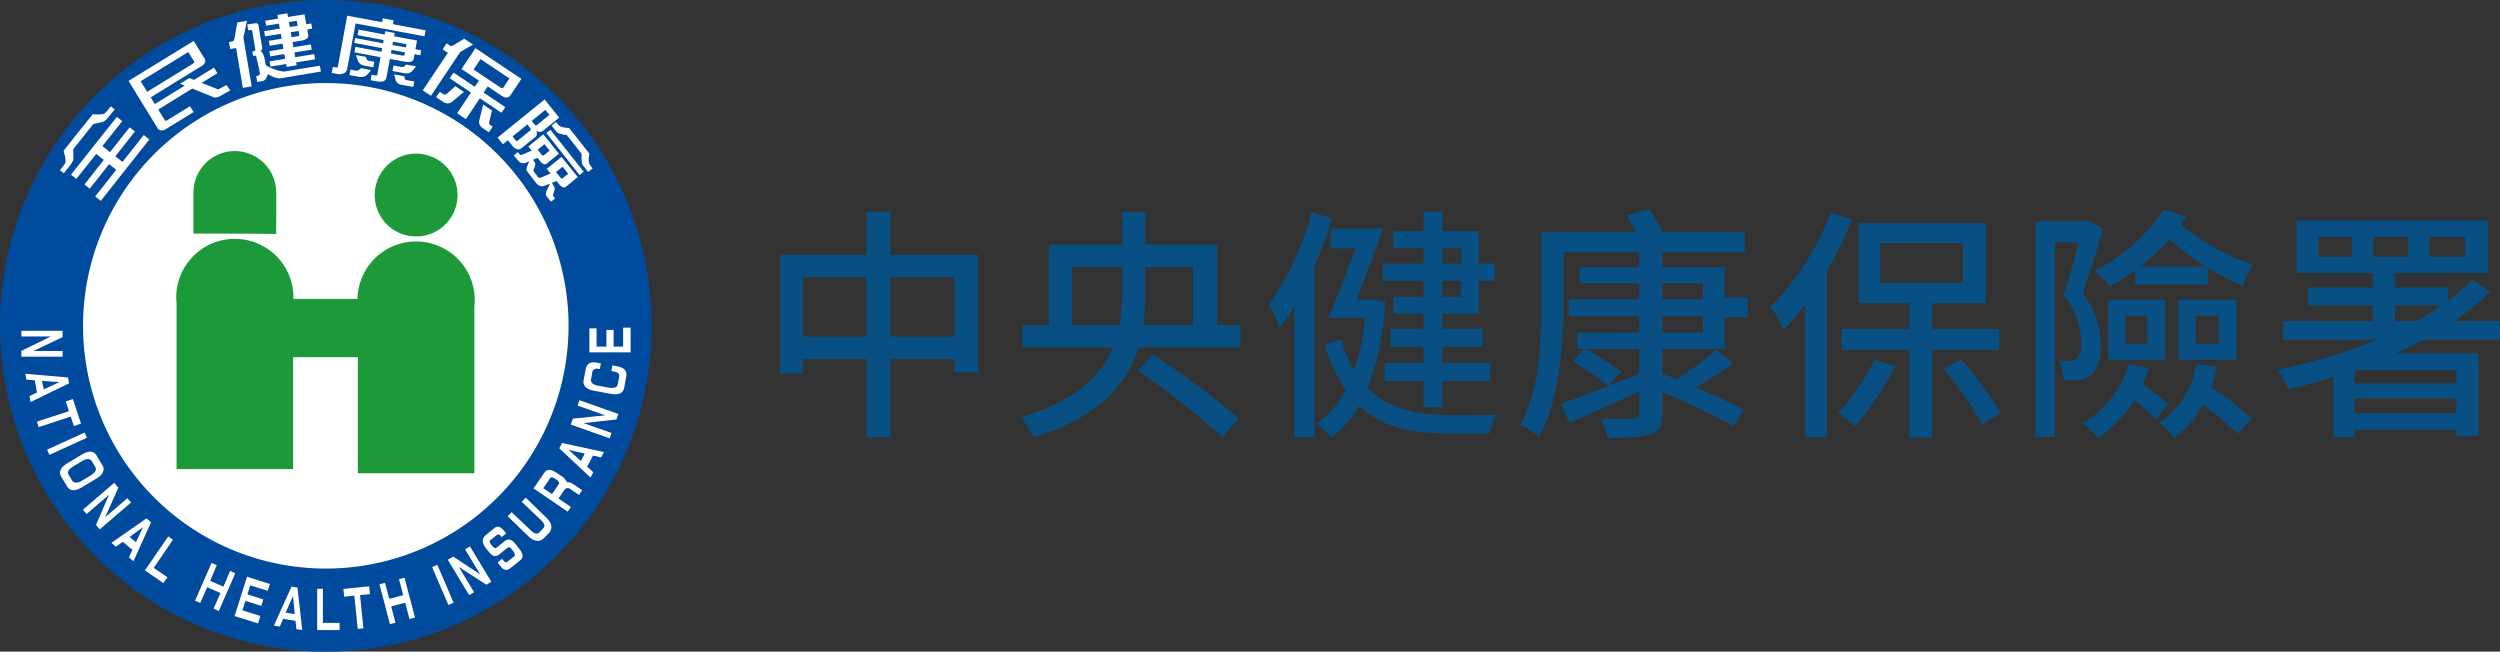<svg xmlns="http://www.w3.org/2000/svg" width="203.34" height="53" viewBox="0 0 203.34 53">
  <rect x="0" y="0" width="203.34" height="53" fill="#333333" stroke="none"/>
  <g id="header_logo" transform="translate(-4608 -7484)">
    <path id="路径_36920" data-name="路径 36920" d="M-60.58-6.62v-4.84h5.2v4.84Zm-7.12,0v-4.84h5.18v4.84Zm7.12-6.66v-3.48h-1.94v3.48h-7.04v9.66h1.86V-4.8h5.18V1.56h1.94V-4.8h5.2v1.08h1.94v-9.56Zm20.14,9.42a66.4,66.4,0,0,1,6.86,5.4L-32.24.02A77.831,77.831,0,0,0-39.2-5.16Zm.6-8.42h3.88v4.72h-4.06a18.637,18.637,0,0,0,.18-2.8Zm-5.98,4.72v-4.72h4.1v1.9a14.92,14.92,0,0,1-.24,2.82Zm11.82,0V-14.1h-5.84v-2.66h-1.88v2.66h-5.96v6.54h-2.16v1.82h7.36c-.94,2.3-3.02,4.36-7.48,5.68a7.451,7.451,0,0,1,1.02,1.64c5.36-1.66,7.62-4.34,8.54-7.32h8.3V-7.56Zm19.84-6.26v1.26h-1.52v-1.26Zm0,3.96h-1.52v-1.3h1.52Zm-3.06-2.7h-3.3v1.4h3.3v1.3h-2.42v1.38h2.42v1.22H-19.9V-5.8h2.68v1.32h-3.16v1.46h3.16V-.88h1.54V-3.02h3.88V-4.48h-3.88V-5.8h3.28V-7.26h-3.28V-8.48h2.96v-2.68h1.3v-1.4h-1.3V-15.2h-2.96v-1.58h-1.54v1.58h-2.42v1.38h2.42Zm-9.12-4.18A21.3,21.3,0,0,1-29.8-9.28a12.7,12.7,0,0,1,.88,1.94,17.978,17.978,0,0,0,1.2-1.76V1.56h1.64v-13.9a38.132,38.132,0,0,0,1.42-3.92Zm5.06,7.1-.18.02h-1.22c.7-1.76,1.52-3.94,2.16-5.78h-4.24v1.6h2c-.7,1.96-1.54,4.14-2.2,5.64h3a19.516,19.516,0,0,1-.9,4.3,10.491,10.491,0,0,1-1.06-2.56l-1.34.48a12.476,12.476,0,0,0,1.72,3.66A7.119,7.119,0,0,1-25.94.44a5.48,5.48,0,0,1,1.22,1.14A8.078,8.078,0,0,0-22.46-.98c1.94,1.8,4.48,2.24,7.36,2.24h3.24a5.418,5.418,0,0,1,.58-1.52c-.82.02-3.1.02-3.72.02-2.58,0-5-.42-6.76-2.18a24.635,24.635,0,0,0,1.44-7.02ZM2.2-8.3H5.52v1.36H2.2Zm0-2.66H5.52v1.3H2.2Zm0,5.34H7.28V-8.2H9.14V-9.8H7.28v-2.46H2.2v-1.22H8.92v-1.64H2.24a17.019,17.019,0,0,0-1.08-1.84l-1.84.46c.24.42.5.9.76,1.38h-7.7v5.8c0,2.94-.14,7.02-1.72,9.84a6.853,6.853,0,0,1,1.5,1.02c1.72-3.02,2-7.7,2-10.86v-4.16H.32v1.22H-4.52v1.3H.32v1.3H-5.4V-8.3H.32v1.36H-4.7v1.32h.56l-.94.98A22.656,22.656,0,0,1-2.22-2.6l1.06-1.16A28.784,28.784,0,0,0-3.98-5.62H.32V-3.6c-2.36.94-4.8,1.9-6.38,2.46L-5.34.38C-3.72-.32-1.66-1.24.32-2.14V-.38C.32-.06.2.06-.16.06-.48.08-1.7.1-2.82.04A5.089,5.089,0,0,1-2.24,1.6a11.666,11.666,0,0,0,3.48-.28c.7-.24.96-.66.96-1.68V-2.12A59.213,59.213,0,0,1,7.98.66L8.82-.66c-.94-.52-2.38-1.2-3.88-1.84C5.92-3.06,7-3.76,7.96-4.44L6.58-5.54A22.38,22.38,0,0,1,3.36-3.16c-.4-.16-.78-.3-1.16-.46Zm13.7-11.1a21.371,21.371,0,0,1-4.88,7.66,11.008,11.008,0,0,1,1.04,1.88,18.5,18.5,0,0,0,1.76-2.08V1.54H15.6V-11.98a33.608,33.608,0,0,0,2.04-4.18ZM19.48-4.74a19.124,19.124,0,0,1-3,4.36A8.544,8.544,0,0,1,17.92.66a27.943,27.943,0,0,0,3.24-4.88Zm.44-9.48h6.74V-11H19.92ZM29.6-5.54v-1.7H24.16v-2.1h4.36v-6.52H18.18v6.52H22.3v2.1H16.78v1.7H22.3V1.6h1.86V-5.54ZM25.1-3.98A27.05,27.05,0,0,1,28.22.52l1.5-.92A29.452,29.452,0,0,0,26.5-4.76Zm15.96-8.34a19.152,19.152,0,0,0,2.38-2.2,22.982,22.982,0,0,0,2.98,2.2Zm-.4,1.46h5.9v-1.38a26.944,26.944,0,0,0,2.88,1.52,7.2,7.2,0,0,1,.8-1.74,18.677,18.677,0,0,1-5.84-3.26c.14-.2.28-.42.42-.64l-1.8-.6a15.247,15.247,0,0,1-5.64,5,7.925,7.925,0,0,1,1.22,1.24,18.693,18.693,0,0,0,2.06-1.3Zm4.92,2.54h1.86v2.28H45.58Zm-1.4,3.58H48.9V-9.62H44.18Zm-4.3-3.58h1.76v2.28H39.88Zm-1.4,3.58H43.1V-9.62H38.48ZM36.9-16.04l-.22.06H32.56V1.54h1.56V-14.3h1.96c-.34,1.32-.8,3-1.24,4.3a6.142,6.142,0,0,1,1.44,3.86,1.716,1.716,0,0,1-.36,1.3.9.9,0,0,1-.52.18,7.994,7.994,0,0,1-.96-.02,3.639,3.639,0,0,1,.4,1.6,8.3,8.3,0,0,0,1.24-.02,2.6,2.6,0,0,0,1.02-.4,3.121,3.121,0,0,0,.76-2.46,6.9,6.9,0,0,0-1.48-4.2c.56-1.58,1.18-3.56,1.7-5.22ZM40.14-4.38A8.341,8.341,0,0,1,36.42.42a10.033,10.033,0,0,1,1.22,1.22,10.259,10.259,0,0,0,2.92-3.08A11.85,11.85,0,0,1,42.38.12l.96-1.24A10.249,10.249,0,0,0,41.26-2.7a13.638,13.638,0,0,0,.5-1.36Zm5.5-.02A6.987,6.987,0,0,1,42.62.38a8.7,8.7,0,0,1,1.22,1.2,7.739,7.739,0,0,0,2.34-2.66A25.944,25.944,0,0,1,49.02,1.3L50.12.02A25.179,25.179,0,0,0,46.84-2.5a12.779,12.779,0,0,0,.48-1.68ZM61.8-7.88V-9.16h3.78a21.056,21.056,0,0,1-2.06,1.28Zm5,5.06H58.5V-3.9h8.3ZM58.5-.4V-1.6h8.3V-.4Zm-.18-12.72H55.56v-1.62h2.76Zm1.7-1.62h2.86v1.62H60.02Zm4.56,0H67.5v1.62H64.58Zm5.76,8.36v-1.5H66.62a19.644,19.644,0,0,0,2.94-2.44l-1.5-.92a16.391,16.391,0,0,1-1.96,1.7v-1.08H61.8V-11.8h7.54v-4.26H53.8v4.26H60v1.18H54.74v1.46H60v1.28H52.68v1.5H60.4a46.6,46.6,0,0,1-8.18,2.46,9.813,9.813,0,0,1,.92,1.58c1.2-.28,2.42-.62,3.64-1.02v4.9H58.5V.96h8.3v.52h1.8V-5.26H61.84c.78-.34,1.54-.72,2.3-1.12Z" transform="translate(4741 7518)" fill="#085084"/>
    <circle id="椭圆_631" data-name="椭圆 631" cx="23.5" cy="23.5" r="23.5" transform="translate(4611 7487)" fill="#fff"/>
    <g id="组_20756" data-name="组 20756" transform="translate(4417 7303.11)">
      <path id="路径_36916" data-name="路径 36916" d="M244,207.389a26.5,26.5,0,1,1-26.5-26.5,26.5,26.5,0,0,1,26.5,26.5Zm-26.5-19.744a19.745,19.745,0,1,0,19.744,19.744A19.744,19.744,0,0,0,217.5,187.645Z" transform="translate(0)" fill="#004b9e" fill-rule="evenodd"/>
      <path id="路径_36917" data-name="路径 36917" d="M255.555,238.8c.029,0,.055,0,.082,0l3.287.028.009-2.943a4.029,4.029,0,0,0-.012-.448,3.363,3.363,0,0,0-6.721-.169h-.01V238.8h3.281c.029,0,.055,0,.084,0Zm14.747.233a3.368,3.368,0,1,0-3.365-3.367,3.366,3.366,0,0,0,3.365,3.367Zm0,.407a4.763,4.763,0,0,0-4.767,4.672h-5.212c0-.063.005-.125.005-.185a4.769,4.769,0,0,0-9.537,0,5.116,5.116,0,0,0,.03.537v13.488H260.3v-9.1h5.265v9.444h9.477V244.747a4.886,4.886,0,0,0,.031-.54,4.767,4.767,0,0,0-4.769-4.766Z" transform="translate(-45.459 -38.91)" fill="#1c9a3a" fill-rule="evenodd"/>
      <path id="路径_36918" data-name="路径 36918" d="M201.605,292.357h-3.354v.463h2.4l-2.4,1.171v.473h3.354V294h-2.381l2.381-1.128v-.516ZM199,298.152l3.13-1.519-.089-.481-3.466-.3.089.482.676.046.186,1-.614.287.088.481Zm2.368-1.628-1.293.6-.149-.692,1.443.1Zm1.333,2.171-.261-.789-.578.2.261.79-2.606.852.146.442,2.606-.852.254.769.578-.2-.4-1.212Zm.69,1.939-3.051,1.392.193.423,3.051-1.392-.193-.423Zm.978,1.866q-.353-.587-1.211-.07l-.576.347-.573.345q-.865.52-.512,1.107l.237.394.234.389q.353.587,1.219.068l.573-.345.576-.347q.859-.517.5-1.106l-.234-.389-.237-.394Zm-1.9.891.357-.215.356-.215c.353-.212.654-.23.8,0,.047.078.094.157.141.234l.14.232c.139.23-.023.48-.376.695l-.356.215-.358.215c-.357.215-.659.206-.8-.025l-.139-.231-.141-.234c-.139-.231.024-.454.38-.67Zm3.335,1.334-2.545,2.185.3.351,1.82-1.564-1.058,2.452.308.359,2.544-2.185-.3-.35-1.805,1.55,1.071-2.407-.336-.391Zm1.57,6.374,1.429-3.171-.376-.312-2.853,1.99.377.313.548-.4.786.652-.287.615.376.312Zm.774-2.767-.575,1.221-.52-.432,1.1-.789Zm.87,3.307,1.566-2.293-.384-.263-1.9,2.763,1.5,1.031.334-.471-1.117-.768Zm5.426,2.045-.561,1.281.426.186,1.343-3.073-.426-.186-.539,1.273-1.078-.471.539-1.273-.426-.186-1.342,3.073.426.186.561-1.28,1.078.471Zm1.591,2.012,1.466.465.192-.607-1.465-.464.245-.768,1.293.41.166-.527-1.293-.41.231-.738,1.417.449.18-.556-1.86-.59-1.014,3.2.443.14ZM221.1,316.7l-.392-3.456-.483-.076-1.436,3.169.484.076.268-.623,1.009.159.067.675.483.076Zm-.748-2.774.129,1.478-.736-.12.606-1.358Zm2.426,2.189v-2.771h-.465V316.7h1.821v-.583Zm2.493-2.847-.827.084.064.634.827-.084.274,2.7.463-.047-.274-2.7.806-.082-.064-.634-1.269.129Zm4.2,1.208.348,1.325.45-.118-.852-3.243-.45.118.342,1.3-1.138.3-.342-1.3-.45.118.852,3.244.45-.118-.348-1.325,1.138-.3Zm2.187-2.9,1.324,3.08.427-.183-1.324-3.081-.427.184Zm1.28-.589,1.736,2.87.4-.24-1.242-2.053,2.244,1.447.4-.245-1.736-2.869-.4.239,1.232,2.037-2.2-1.453-.442.267Zm4.581-1.487-.638.508c-.1.078-.229-.023-.353-.18-.142-.177-.253-.343-.146-.428l.28-.223.272-.217c.11-.087.235-.014.386.173l.363-.289a1.726,1.726,0,0,0-.512-.513.374.374,0,0,0-.419.057l-.433.345-.247.2q-.558.445-.042,1.094l.093.116.167.21c.316.4.557.413.863.168.236-.188.437-.356.624-.505.114-.091.233-.059.355.095.172.216.338.483.226.572l-.293.233-.3.242c-.1.083-.187.029-.31-.126l-.1-.125-.364.29c.08.112.153.22.222.3.3.364.505.373.767.2a4.418,4.418,0,0,0,.431-.343l.428-.341q.4-.315-.091-.926l-.167-.211-.145-.182c-.329-.413-.594-.452-.914-.2Zm.292-2.055,1.645,1.59q.763.738,1.327.16l.171-.177.163-.169q.569-.588-.2-1.329l-1.645-1.59-.323.334,1.585,1.508c.279.265.327.491.152.672l-.147.151-.148.154c-.173.178-.4.133-.675-.131l-1.585-1.508-.323.334Zm5.059-2.236.737.5.263-.385-.738-.5a.863.863,0,0,0-.511-.154,1.115,1.115,0,0,0-.466-.512l-.175-.119-.179-.122q-.7-.477-1.01-.026l-.164.241-.714,1.047,2.771,1.89.262-.384L241.941,306l.452-.663a.453.453,0,0,1,.216-.18.306.306,0,0,1,.267.056Zm-1.717-.718.106-.155q.106-.155.46.087c.234.159.317.292.249.4l-.105.155-.452.663-.708-.483.452-.663Zm4.476-2.27-3.4-.738-.227.434,2.541,2.376.227-.433-.5-.454.475-.9.661.153.227-.433Zm-2.867-.181,1.313.308-.313.6-1-.906Zm.178-2.055,3.161,1.12.154-.436-2.261-.8,2.653-.3.158-.446-3.161-1.12-.155.436,2.244.795-2.62.269-.173.486Zm2.111-5.035q-.771-.143-.9.531-.041.224-.083.447l-.084.452q-.125.673.86.856l.662.123.658.122q.992.185,1.118-.488.041-.223.084-.452c.028-.148.056-.3.084-.452q.127-.68-.724-.841c-.189-.036-.209-.044-.4-.079l-.085.457c.105.02.2.051.3.07.314.058.372.213.322.485-.017.091-.034.181-.051.27l-.05.268c-.049.265-.359.333-.769.258l-.41-.076-.409-.076c-.4-.075-.637-.246-.59-.513.016-.089.034-.179.05-.268l.049-.265a.361.361,0,0,1,.476-.325c.089.016.049,0,.141.014l.085-.458c-.176-.033-.167-.028-.34-.06Zm2.755-1.307v-1.537h-.61v1.537h-.775v-1.355h-.584v1.355h-.8v-1.486h-.584v1.952h3.353v-.466Z" transform="translate(-5.514 -84.562)" fill="#fff" fill-rule="evenodd"/>
      <path id="路径_36919" data-name="路径 36919" d="M252.045,198.772l-.343-.428.537-.437.458.568-.452.366a.083.083,0,0,1-.094.02.26.26,0,0,1-.106-.089Zm-1.532-1.875-.3-.377.55-.45.423.524-.469.383a.086.086,0,0,1-.089.016.318.318,0,0,1-.111-.1Zm-2.721-1.149.371.46a.769.769,0,0,0,.385.277.393.393,0,0,0,.354-.092l1.142-.924a.272.272,0,0,0,.1-.189.815.815,0,0,0-.038-.293.607.607,0,0,0,.292.086.421.421,0,0,0,.259-.1l1.31-1.061-1.189-1.478-3.828,3.1.436.544.408-.332Zm1.582-1.281.115.142a1.256,1.256,0,0,1,.145.211c.025.055.025.091.006.11l-1.055.853a.144.144,0,0,1-.083.033.089.089,0,0,1-.066-.039l-.268-.335,1.206-.977Zm1.466-1.185.328.41-1.021.825a.089.089,0,0,1-.1.017.286.286,0,0,1-.108-.092l-.211-.262,1.107-.9Zm1.512,1.436-.239-.075a.429.429,0,0,1-.146-.085,1.175,1.175,0,0,1-.164-.171l-.1-.124-.364.292.3.379a1.2,1.2,0,0,0,.243.244,3.811,3.811,0,0,0,.7.154l.934,1.18.275.352a4.356,4.356,0,0,0,.02.755,1.119,1.119,0,0,0,.17.282l.336.428.367-.287-.133-.17a1.16,1.16,0,0,1-.131-.2.483.483,0,0,1-.048-.162l-.017-.25.056-.432-1.635-2.067-.433-.044Zm-2.962,3.606.684.891,0-.006.008.01a.789.789,0,0,0,.311.248.473.473,0,0,0,.328,0l.49-.188-.281.614a.608.608,0,0,0-.043.253.371.371,0,0,0,.075.2l.333.409.337-.274-.118-.147a.213.213,0,0,1-.05-.116.2.2,0,0,1,.033-.12c.153-.527.14-.4-.124-.878l.374-.159.206.256a.744.744,0,0,0,.3.256.256.256,0,0,0,.26-.043l.962-.784-1.323-1.64-1.2.973.309.383-.791.328a.34.34,0,0,1-.14.016.136.136,0,0,1-.084-.044l-.232-.318h0l-.1-.124a.175.175,0,0,1-.046-.106.2.2,0,0,1,.034-.116c.153-.457.193-.341-.054-.762l.353-.149.211.262a.7.7,0,0,0,.293.24.255.255,0,0,0,.258-.049l.978-.795-1.268-1.575-1.22.988.27.336-.759.329a.45.45,0,0,1-.135.024.1.1,0,0,1-.08-.041l-.152-.187-.324.261.305.38a.728.728,0,0,0,.3.234.46.46,0,0,0,.326,0l.327-.132-.186.425a.505.505,0,0,0-.039.241.324.324,0,0,0,.074.193l0,.006Zm1.865-3.421,2.7,3.413-.335.265-2.7-3.414.335-.264Zm-25.476-8.735-.223,1.276a.6.6,0,0,1-.066.192.169.169,0,0,1-.11.076l-.276.047.1.574.481-.082.546,3.238.719-.12-.672-3.963.287-1.37-.782.131Zm2.271-.134.073.4,1.044-.169.072.407-1.277.207.078.424,1.277-.209.071.4-1.044.169.069.4,1.045-.169.077.424-1.149.187.077.425,1.144-.188.07.384-1.276.208.076.424,1.276-.208.044.234.809-.132-.04-.233,1.543-.252-.074-.424-1.548.253-.064-.387,1.413-.229-.073-.423-1.417.23-.076-.423.709-.117a.981.981,0,0,0,.459-.167.284.284,0,0,0,.112-.294l-.077-.445.4-.067-.074-.423-.407.067-.143-.809-1.344.22-.055-.3-.809.131.05.3-1.045.171Zm1.929.1.636-.1.075.407-.639.1-.071-.407Zm-2.908,2.39-.069.011.062.355.177-.027v0c.045.015.082.046.094.134.092.42.2.838.276,1.261a.238.238,0,0,1-.018.151.219.219,0,0,1-.144.1l-.129.027.083.477.375-.065a.536.536,0,0,0,.3-.15,2.453,2.453,0,0,0,.195-.432,2.076,2.076,0,0,0,.96.359l3.345-.561-.08-.48-2.864.474c-.289.048-1.552-.374-1.552-.584-.062-.51-.2-1.047-.454-1.07v0a.263.263,0,0,0,.178-.27l-.3-1.838a.2.2,0,0,0-.217-.164l-.572.082-.123.02.072.48.132-.023c.087-.015.183-.012.2.109l.251,1.453c.011.082-.068.161-.173.177Zm3.055-1.559.64-.1.054.315a.071.071,0,0,1-.033.075.325.325,0,0,1-.124.04l-.466.076-.071-.4Zm-11.388,5.3,4.119-2.536a.705.705,0,0,0,.3-.3.348.348,0,0,0-.042-.329l-.879-1.43-5.3,3.254,2.344,3.817a.406.406,0,0,0,.3.215.689.689,0,0,0,.422-.128l2.227-1.369-.291-.478-1.841,1.133a.236.236,0,0,1-.13.048.093.093,0,0,1-.086-.049l-.53-.86,2.771-1.706,1.633.661c.173.142.464.049.631-.053l.824-.457-.315-.438-.554.3a.326.326,0,0,1-.137.047.2.2,0,0,1-.117-.045l-1.206-.477,1.282-.786-.276-.456q-.819.5-1.626,1l-.381-.151-.754.46.383.155c-.811.5-1.62,1-2.438,1.5l-.327-.538Zm-.808-1.315,3.863-2.373.47.758a.09.09,0,0,1,0,.1.278.278,0,0,1-.095.092l-3.719,2.284-.523-.856Zm-1.942,2.9-3.735,4.7.438.345,1.614-2.031.617.486-1.574,2,.433.339,1.574-1.993.58.459-1.713,2.167.455.361,3.952-5-.457-.36-1.73,2.191-.582-.457,1.593-2.017-.43-.34-1.594,2.015-.618-.488,1.615-2.033-.436-.344Zm-4.2,3.255.03.3a.378.378,0,0,1-.028.187.882.882,0,0,1-.127.208l-.307.388.316.248.517-.654a1.326,1.326,0,0,0,.22-.372.65.65,0,0,0,.036-.336l-.008-.594.749-.942.887-1.11.581-.125a.649.649,0,0,0,.318-.111,1.394,1.394,0,0,0,.314-.3l.521-.649-.311-.251-.31.386a.873.873,0,0,1-.175.171.4.4,0,0,1-.174.068l-.3.037-.518-.015-1.187,1.48h0l-.068.087-.076.094h0l-1.034,1.307.129.5Zm26.757-6.712.1.406a.558.558,0,0,0,.474.436l.973.181.084-.443-.652-.121a.147.147,0,0,1-.086-.043.167.167,0,0,1-.043-.094l-.023-.168-.826-.153Zm.971-.8a.642.642,0,0,1-.186.167.292.292,0,0,1-.188.033l-.651-.122-.084.448.975.182a.751.751,0,0,0,.231.01.533.533,0,0,0,.215-.061.715.715,0,0,0,.225-.17,3.467,3.467,0,0,0,.262-.34l-.8-.148Zm-3.688.294a.684.684,0,0,1-.2.172.329.329,0,0,1-.206.029l-.435-.083-.084.442.764.145a.967.967,0,0,0,.249.012,1.052,1.052,0,0,0,.235-.053.756.756,0,0,0,.23-.168,2.439,2.439,0,0,0,.279-.342l-.829-.154Zm-.386-1.053.128.4a.6.6,0,0,0,.2.3.822.822,0,0,0,.366.153l.708.133.083-.449-.415-.077a.308.308,0,0,1-.139-.055.208.208,0,0,1-.078-.1l-.053-.171-.8-.147Zm2.887-.433,1.094.206-.036.2a.069.069,0,0,1-.055.055.338.338,0,0,1-.135,0l-.922-.17.055-.291Zm.124-.664,1.094.2-.049.267-1.1-.2.053-.266Zm-2.806-.981-.082.445,2.122.4-.05.267-2.27-.429-.073.394,2.27.43-.053.292-2.123-.4-.082.444,2.123.4-.261,1.417a.076.076,0,0,1-.054.062.24.24,0,0,1-.117,0l-.295-.055-.081.443.477.091a1.154,1.154,0,0,0,.567-.01.367.367,0,0,0,.248-.3l.279-1.511,1.188.222c.454.085.7,0,.751-.25l.063-.356.471.086.073-.4-.468-.088.13-.711-1.868-.346.049-.27-.762-.141-.05.267-2.123-.4Zm1.967-.921-.057.312-2.834-.529-.768,4.155a.069.069,0,0,1-.051.056.268.268,0,0,1-.117,0l-.231-.042-.094.489.387.071a.953.953,0,0,0,.6-.037.515.515,0,0,0,.274-.393l.677-3.663,5.606,1.042.091-.487-2.66-.5L238.5,186l-.885-.165Zm8.164,7.016-.311,1.265a.535.535,0,0,0,.026.369.722.722,0,0,0,.276.3l.475.32.311-.463-.206-.136a.2.2,0,0,1-.076-.1.265.265,0,0,1,.006-.15l.218-.929-.718-.478Zm-2.256-1.5-.7.617a.428.428,0,0,1-.147.067.133.133,0,0,1-.1-.011l-.324-.216-.3.442.548.367a.791.791,0,0,0,.4.14.577.577,0,0,0,.361-.138l.954-.8-.7-.464Zm3.7.134L245,190l.566-.847,2.351,1.57-.474.708a.165.165,0,0,1-.1.081.155.155,0,0,1-.116-.029Zm-2.073-3.219-1.132,1.693,1.415.944-.332.5-1.731-1.153-.309.461,1.729,1.155-1.129,1.693.716.479,1.132-1.7,1.762,1.177.308-.462-1.761-1.175.332-.5,1.115.745c.329.218.577.2.741-.041l.885-1.323-3.741-2.5Zm-.908-.776-.878.535a.451.451,0,0,1-.159.056.163.163,0,0,1-.126-.028l-.273-.183-.323.484.426.283-2.042,3.057.666.443,2.383-3.567,1.04-.6-.715-.477Z" transform="translate(-15.48 -3.454)" fill="#fff"/>
    </g>
  </g>
</svg>
